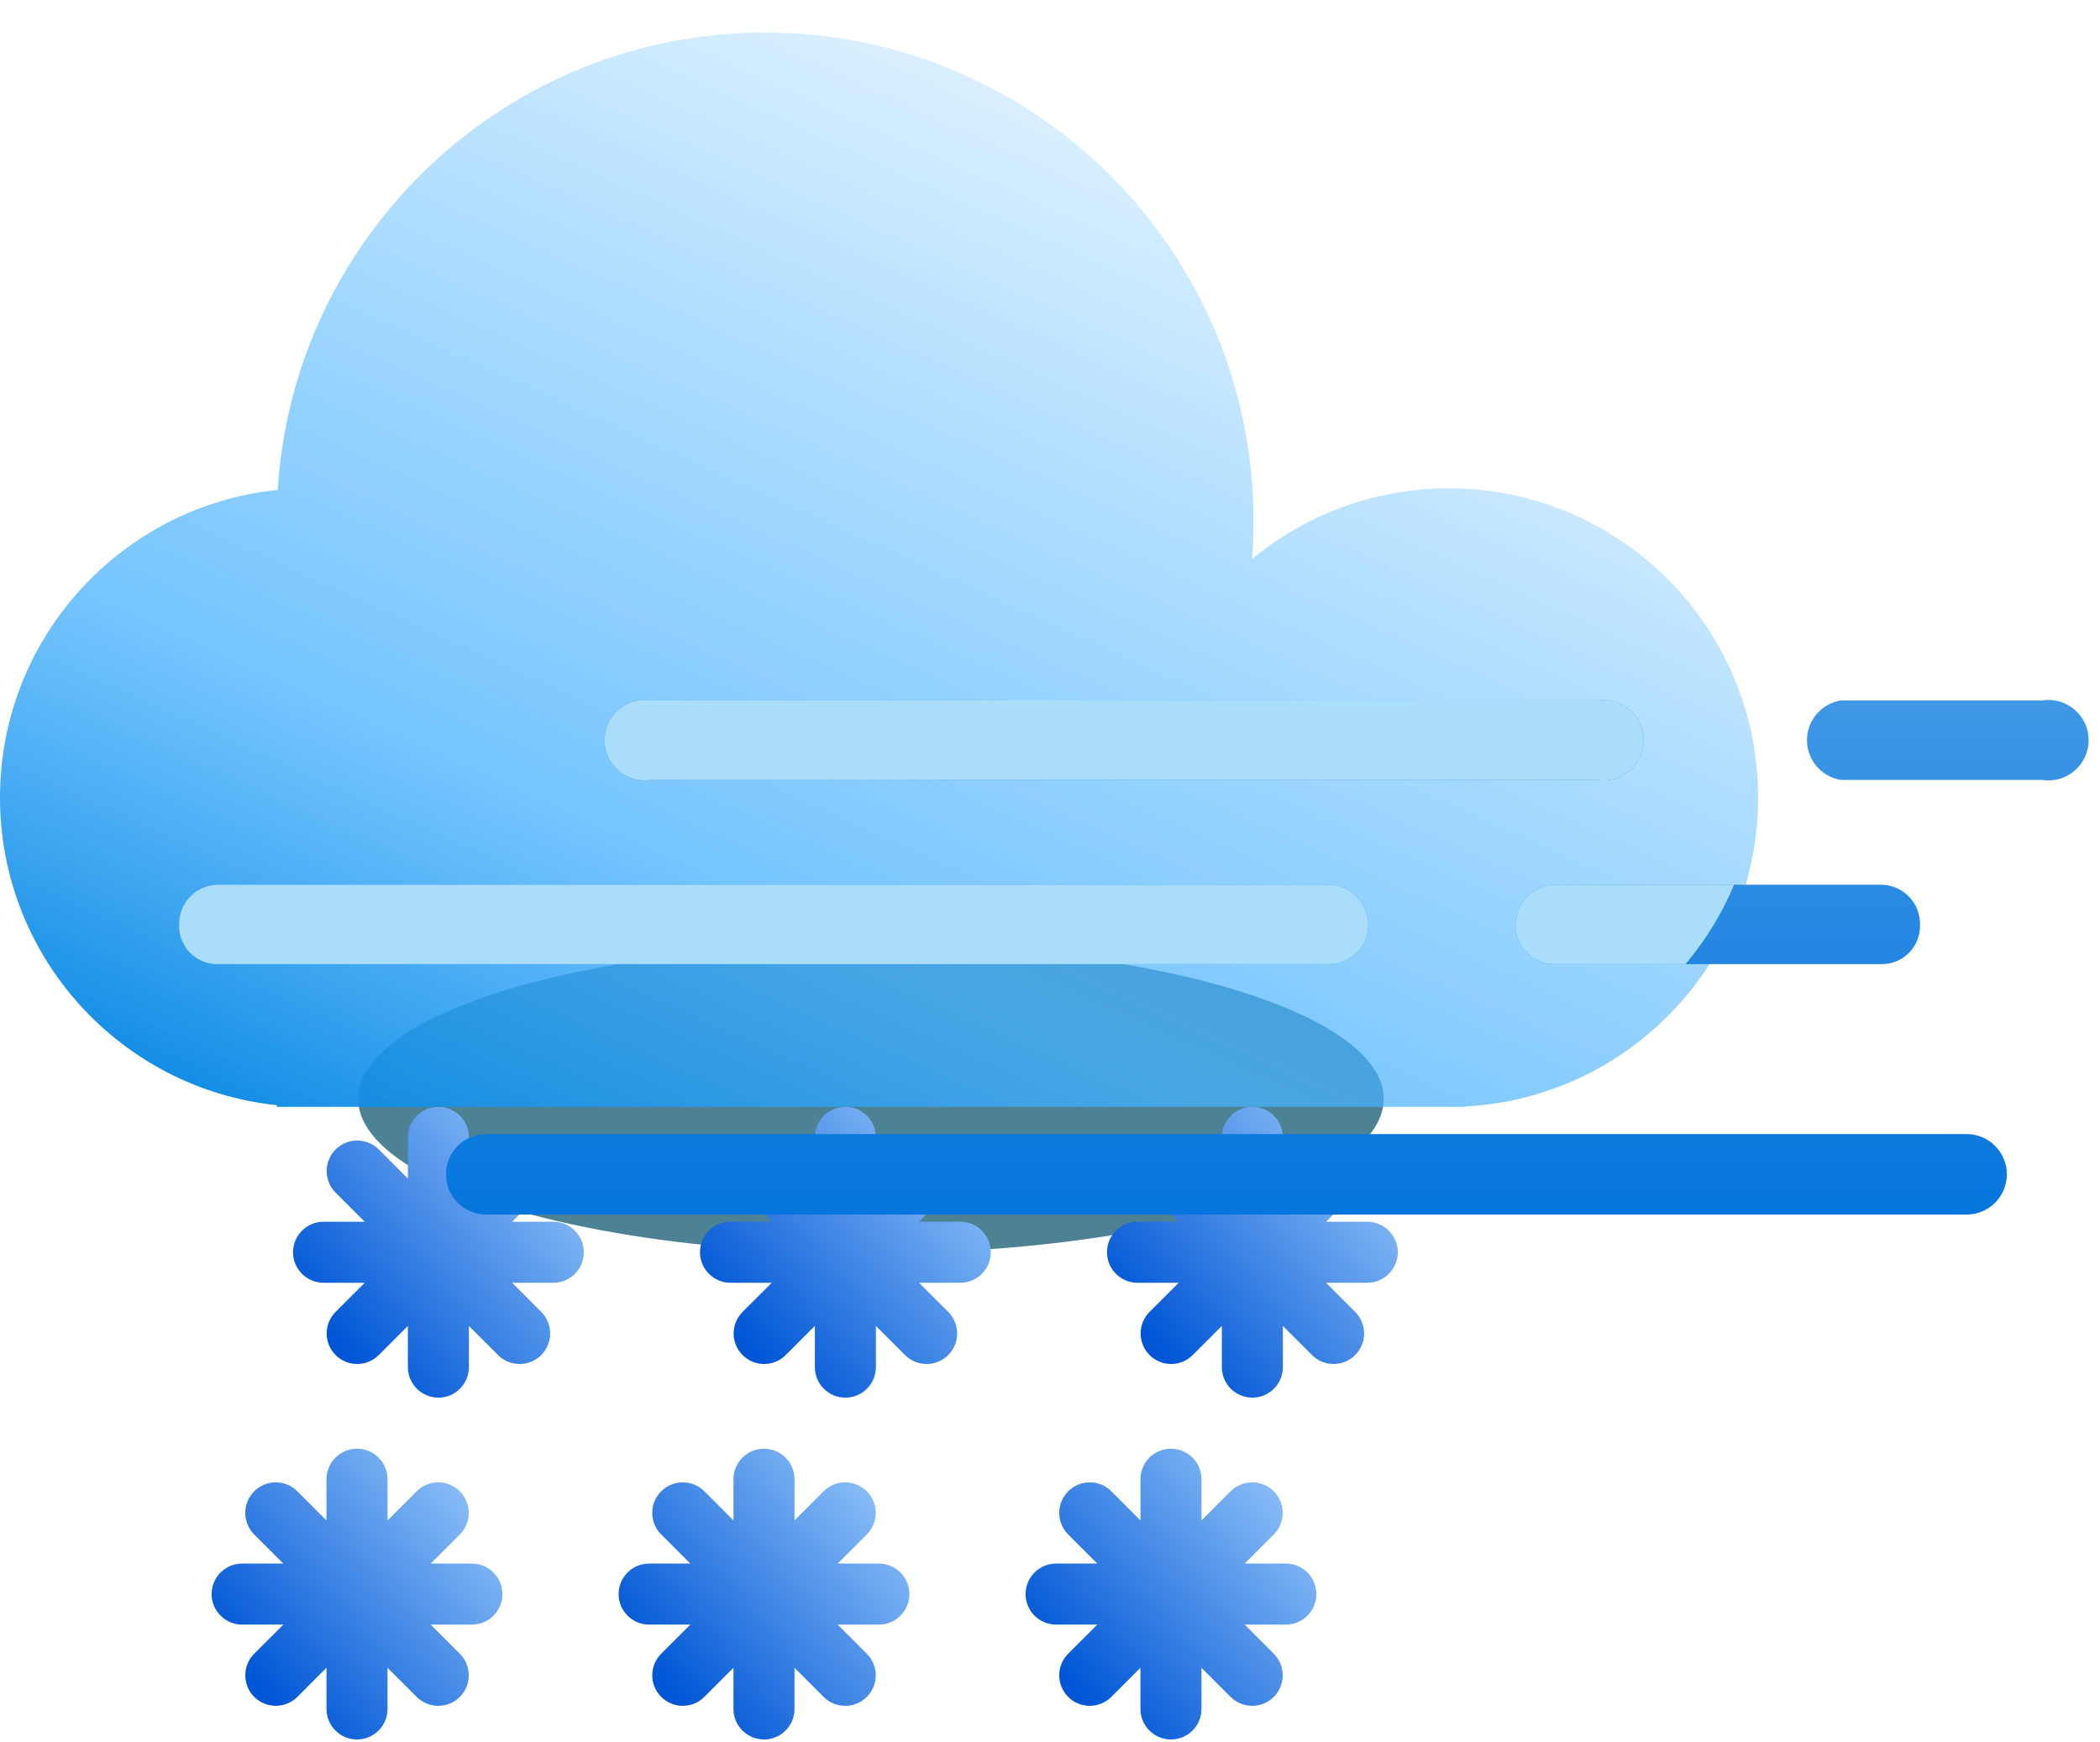 <svg width="129" height="107" viewBox="0 0 129 107" fill="none" xmlns="http://www.w3.org/2000/svg">
<g filter="url(#filter0_f_209_2714)">
<ellipse cx="53.5" cy="67.5" rx="31.5" ry="9.5" fill="#004E67" fill-opacity="0.7"/>
</g>
<path fill-rule="evenodd" clip-rule="evenodd" d="M23.806 90.875C23.806 89.84 22.967 89 21.931 89C20.896 89 20.056 89.84 20.056 90.875V93.405L18.268 91.616C17.535 90.884 16.348 90.884 15.616 91.616C14.884 92.348 14.884 93.535 15.616 94.268L17.405 96.056H14.875C13.839 96.056 13 96.896 13 97.931C13 98.967 13.839 99.806 14.875 99.806H17.405L15.616 101.595C14.884 102.327 14.884 103.515 15.616 104.247C16.348 104.979 17.535 104.979 18.267 104.247L20.056 102.458V104.988C20.056 106.023 20.896 106.863 21.931 106.863C22.967 106.863 23.806 106.023 23.806 104.988V102.458L25.595 104.247C26.328 104.979 27.515 104.979 28.247 104.247C28.979 103.515 28.979 102.327 28.247 101.595L26.458 99.806H28.988C30.023 99.806 30.863 98.967 30.863 97.931C30.863 96.896 30.023 96.056 28.988 96.056H26.458L28.247 94.268C28.979 93.535 28.979 92.348 28.247 91.616C27.515 90.884 26.327 90.884 25.595 91.616L23.806 93.405V90.875Z" fill="url(#paint0_linear_209_2714)"/>
<path fill-rule="evenodd" clip-rule="evenodd" d="M73.806 90.875C73.806 89.84 72.967 89 71.931 89C70.896 89 70.056 89.84 70.056 90.875V93.405L68.268 91.616C67.535 90.884 66.348 90.884 65.616 91.616C64.884 92.348 64.884 93.535 65.616 94.268L67.405 96.056H64.875C63.84 96.056 63 96.896 63 97.931C63 98.967 63.84 99.806 64.875 99.806H67.405L65.616 101.595C64.884 102.327 64.884 103.515 65.616 104.247C66.348 104.979 67.535 104.979 68.267 104.247L70.056 102.458V104.988C70.056 106.023 70.896 106.863 71.931 106.863C72.967 106.863 73.806 106.023 73.806 104.988V102.458L75.595 104.247C76.328 104.979 77.515 104.979 78.247 104.247C78.979 103.515 78.979 102.327 78.247 101.595L76.458 99.806H78.988C80.023 99.806 80.863 98.967 80.863 97.931C80.863 96.896 80.023 96.056 78.988 96.056H76.458L78.247 94.268C78.979 93.535 78.979 92.348 78.247 91.616C77.514 90.884 76.327 90.884 75.595 91.616L73.806 93.405V90.875Z" fill="url(#paint1_linear_209_2714)"/>
<path fill-rule="evenodd" clip-rule="evenodd" d="M53.806 69.875C53.806 68.84 52.967 68 51.931 68C50.896 68 50.056 68.84 50.056 69.875V72.405L48.268 70.616C47.535 69.884 46.348 69.884 45.616 70.616C44.884 71.348 44.884 72.535 45.616 73.268L47.405 75.056H44.875C43.84 75.056 43 75.896 43 76.931C43 77.967 43.84 78.806 44.875 78.806H47.405L45.616 80.595C44.884 81.328 44.884 82.515 45.616 83.247C46.348 83.979 47.535 83.979 48.267 83.247L50.056 81.458V83.988C50.056 85.023 50.896 85.863 51.931 85.863C52.967 85.863 53.806 85.023 53.806 83.988V81.458L55.595 83.247C56.328 83.979 57.515 83.979 58.247 83.247C58.979 82.515 58.979 81.328 58.247 80.595L56.458 78.806H58.988C60.023 78.806 60.863 77.967 60.863 76.931C60.863 75.896 60.023 75.056 58.988 75.056H56.458L58.247 73.268C58.979 72.535 58.979 71.348 58.247 70.616C57.514 69.884 56.327 69.884 55.595 70.616L53.806 72.405V69.875Z" fill="url(#paint2_linear_209_2714)"/>
<path fill-rule="evenodd" clip-rule="evenodd" d="M48.806 90.875C48.806 89.84 47.967 89 46.931 89C45.896 89 45.056 89.84 45.056 90.875V93.405L43.268 91.616C42.535 90.884 41.348 90.884 40.616 91.616C39.884 92.348 39.884 93.535 40.616 94.268L42.405 96.056H39.875C38.84 96.056 38 96.896 38 97.931C38 98.967 38.84 99.806 39.875 99.806H42.405L40.616 101.595C39.884 102.327 39.884 103.515 40.616 104.247C41.348 104.979 42.535 104.979 43.267 104.247L45.056 102.458V104.988C45.056 106.023 45.896 106.863 46.931 106.863C47.967 106.863 48.806 106.023 48.806 104.988V102.458L50.595 104.247C51.328 104.979 52.515 104.979 53.247 104.247C53.979 103.515 53.979 102.327 53.247 101.595L51.458 99.806H53.988C55.023 99.806 55.863 98.967 55.863 97.931C55.863 96.896 55.023 96.056 53.988 96.056H51.458L53.247 94.268C53.979 93.535 53.979 92.348 53.247 91.616C52.514 90.884 51.327 90.884 50.595 91.616L48.806 93.405V90.875Z" fill="url(#paint3_linear_209_2714)"/>
<path fill-rule="evenodd" clip-rule="evenodd" d="M78.806 69.875C78.806 68.84 77.967 68 76.931 68C75.896 68 75.056 68.84 75.056 69.875V72.405L73.268 70.616C72.535 69.884 71.348 69.884 70.616 70.616C69.884 71.348 69.884 72.535 70.616 73.268L72.405 75.056H69.875C68.84 75.056 68 75.896 68 76.931C68 77.967 68.84 78.806 69.875 78.806H72.405L70.616 80.595C69.884 81.328 69.884 82.515 70.616 83.247C71.348 83.979 72.535 83.979 73.267 83.247L75.056 81.458V83.988C75.056 85.023 75.896 85.863 76.931 85.863C77.967 85.863 78.806 85.023 78.806 83.988V81.458L80.595 83.247C81.328 83.979 82.515 83.979 83.247 83.247C83.979 82.515 83.979 81.328 83.247 80.595L81.458 78.806H83.988C85.023 78.806 85.863 77.967 85.863 76.931C85.863 75.896 85.023 75.056 83.988 75.056H81.458L83.247 73.268C83.979 72.535 83.979 71.348 83.247 70.616C82.514 69.884 81.327 69.884 80.595 70.616L78.806 72.405V69.875Z" fill="url(#paint4_linear_209_2714)"/>
<path fill-rule="evenodd" clip-rule="evenodd" d="M28.806 69.875C28.806 68.84 27.967 68 26.931 68C25.896 68 25.056 68.84 25.056 69.875V72.405L23.268 70.616C22.535 69.884 21.348 69.884 20.616 70.616C19.884 71.348 19.884 72.535 20.616 73.268L22.405 75.056H19.875C18.84 75.056 18 75.896 18 76.931C18 77.967 18.84 78.806 19.875 78.806H22.405L20.616 80.595C19.884 81.328 19.884 82.515 20.616 83.247C21.348 83.979 22.535 83.979 23.267 83.247L25.056 81.458V83.988C25.056 85.023 25.896 85.863 26.931 85.863C27.967 85.863 28.806 85.023 28.806 83.988V81.458L30.595 83.247C31.328 83.979 32.515 83.979 33.247 83.247C33.979 82.515 33.979 81.328 33.247 80.595L31.458 78.806H33.988C35.023 78.806 35.863 77.967 35.863 76.931C35.863 75.896 35.023 75.056 33.988 75.056H31.458L33.247 73.268C33.979 72.535 33.979 71.348 33.247 70.616C32.514 69.884 31.327 69.884 30.595 70.616L28.806 72.405V69.875Z" fill="url(#paint5_linear_209_2714)"/>
<g filter="url(#filter1_bi_209_2714)">
<path fill-rule="evenodd" clip-rule="evenodd" d="M77 30C77 30.788 76.97 31.569 76.91 32.342C80.195 29.63 84.407 28 89 28C99.493 28 108 36.507 108 47C108 57.158 100.029 65.454 90 65.974V66H89H19H17V65.896C7.447 64.897 0 56.818 0 47C0 37.162 7.478 29.07 17.059 28.098C18.041 12.416 31.07 0 47 0C63.569 0 77 13.431 77 30Z" fill="url(#paint6_linear_209_2714)"/>
</g>
<path fill-rule="evenodd" clip-rule="evenodd" d="M125.432 47.911H113.072C112.494 47.816 111.968 47.519 111.588 47.072C111.208 46.625 111 46.058 111 45.472C111 44.886 111.208 44.318 111.588 43.871C111.968 43.425 112.494 43.127 113.072 43.032H125.432C125.786 42.975 126.148 42.994 126.493 43.09C126.838 43.186 127.159 43.356 127.432 43.588C127.705 43.82 127.924 44.109 128.075 44.434C128.225 44.759 128.303 45.114 128.303 45.472C128.303 45.83 128.225 46.184 128.075 46.51C127.924 46.835 127.705 47.124 127.432 47.356C127.159 47.588 126.838 47.758 126.493 47.854C126.148 47.95 125.786 47.969 125.432 47.911ZM98.103 47.911H40.013C39.66 47.969 39.298 47.95 38.952 47.854C38.607 47.758 38.286 47.588 38.013 47.356C37.74 47.124 37.521 46.835 37.37 46.51C37.22 46.184 37.142 45.83 37.142 45.472C37.142 45.114 37.22 44.759 37.37 44.434C37.521 44.109 37.74 43.82 38.013 43.588C38.286 43.356 38.607 43.186 38.952 43.09C39.298 42.994 39.66 42.975 40.013 43.032H98.103C98.457 42.975 98.819 42.994 99.165 43.09C99.51 43.186 99.83 43.356 100.103 43.588C100.377 43.82 100.596 44.109 100.746 44.434C100.897 44.759 100.975 45.114 100.975 45.472C100.975 45.83 100.897 46.184 100.746 46.51C100.596 46.835 100.377 47.124 100.103 47.356C99.83 47.588 99.51 47.758 99.165 47.854C98.819 47.95 98.457 47.969 98.103 47.911ZM29.866 74.614H120.806C121.461 74.614 122.09 74.353 122.554 73.89C123.017 73.426 123.278 72.797 123.278 72.142C123.278 71.486 123.017 70.858 122.554 70.394C122.09 69.93 121.461 69.67 120.806 69.67H29.866C29.21 69.67 28.581 69.93 28.117 70.394C27.654 70.858 27.394 71.486 27.394 72.142C27.394 72.797 27.654 73.426 28.117 73.89C28.581 74.353 29.21 74.614 29.866 74.614ZM81.646 59.23H13.408C13.089 59.239 12.772 59.183 12.476 59.065C12.18 58.947 11.911 58.77 11.686 58.545C11.461 58.32 11.284 58.051 11.166 57.755C11.048 57.459 10.992 57.142 11.001 56.823C10.992 56.502 11.048 56.182 11.165 55.882C11.282 55.583 11.458 55.309 11.682 55.079C11.907 54.849 12.175 54.666 12.472 54.541C12.768 54.416 13.086 54.351 13.408 54.351H81.646C82.29 54.368 82.902 54.636 83.352 55.098C83.801 55.56 84.053 56.179 84.052 56.823C84.052 57.462 83.799 58.074 83.347 58.525C82.896 58.976 82.284 59.23 81.646 59.23ZM95.566 59.23H115.537C115.855 59.239 116.172 59.183 116.468 59.065C116.764 58.947 117.033 58.77 117.258 58.545C117.484 58.32 117.661 58.051 117.779 57.755C117.896 57.459 117.952 57.142 117.943 56.823C117.952 56.502 117.896 56.182 117.779 55.882C117.662 55.583 117.486 55.309 117.262 55.079C117.038 54.849 116.769 54.666 116.473 54.541C116.177 54.416 115.858 54.351 115.537 54.351H95.566C94.911 54.351 94.282 54.612 93.818 55.075C93.355 55.539 93.094 56.167 93.094 56.823C93.094 57.145 93.159 57.463 93.284 57.76C93.409 58.056 93.592 58.324 93.822 58.548C94.052 58.773 94.326 58.949 94.625 59.066C94.925 59.183 95.245 59.239 95.566 59.23Z" fill="url(#paint7_linear_209_2714)"/>
<path fill-rule="evenodd" clip-rule="evenodd" d="M106.526 54.351C105.778 56.132 104.767 57.774 103.541 59.23H95.566C95.245 59.239 94.924 59.183 94.625 59.066C94.325 58.949 94.052 58.773 93.822 58.548C93.591 58.324 93.408 58.056 93.283 57.76C93.158 57.463 93.094 57.145 93.094 56.823C93.094 56.167 93.355 55.539 93.818 55.075C94.282 54.612 94.91 54.351 95.566 54.351H106.526ZM40.013 47.911H98.103C98.457 47.969 98.819 47.95 99.164 47.854C99.51 47.758 99.83 47.588 100.103 47.356C100.376 47.124 100.596 46.835 100.746 46.51C100.897 46.184 100.975 45.83 100.975 45.472C100.975 45.114 100.897 44.759 100.746 44.434C100.596 44.109 100.376 43.82 100.103 43.588C99.83 43.356 99.51 43.186 99.164 43.09C98.819 42.994 98.457 42.975 98.103 43.032H40.013C39.66 42.975 39.297 42.994 38.952 43.09C38.607 43.186 38.286 43.356 38.013 43.588C37.74 43.82 37.521 44.109 37.37 44.434C37.22 44.759 37.142 45.114 37.142 45.472C37.142 45.83 37.22 46.184 37.37 46.51C37.521 46.835 37.74 47.124 38.013 47.356C38.286 47.588 38.607 47.758 38.952 47.854C39.297 47.95 39.66 47.969 40.013 47.911ZM13.408 59.23H81.645C82.284 59.23 82.896 58.976 83.347 58.525C83.799 58.074 84.052 57.462 84.052 56.823C84.052 56.179 83.801 55.56 83.351 55.098C82.902 54.636 82.29 54.368 81.645 54.351H13.408C13.086 54.351 12.768 54.416 12.471 54.541C12.175 54.666 11.907 54.849 11.682 55.079C11.458 55.309 11.282 55.583 11.165 55.882C11.048 56.182 10.992 56.502 11.001 56.823C10.992 57.142 11.048 57.459 11.166 57.755C11.284 58.051 11.46 58.32 11.686 58.545C11.911 58.77 12.18 58.947 12.476 59.065C12.772 59.183 13.089 59.239 13.408 59.23Z" fill="#A9DDFA"/>
<defs>
<filter id="filter0_f_209_2714" x="0" y="36" width="107" height="63" filterUnits="userSpaceOnUse" color-interpolation-filters="sRGB">
<feFlood flood-opacity="0" result="BackgroundImageFix"/>
<feBlend mode="normal" in="SourceGraphic" in2="BackgroundImageFix" result="shape"/>
<feGaussianBlur stdDeviation="11" result="effect1_foregroundBlur_209_2714"/>
</filter>
<filter id="filter1_bi_209_2714" x="-7" y="-7" width="122" height="80" filterUnits="userSpaceOnUse" color-interpolation-filters="sRGB">
<feFlood flood-opacity="0" result="BackgroundImageFix"/>
<feGaussianBlur in="BackgroundImageFix" stdDeviation="3.5"/>
<feComposite in2="SourceAlpha" operator="in" result="effect1_backgroundBlur_209_2714"/>
<feBlend mode="normal" in="SourceGraphic" in2="effect1_backgroundBlur_209_2714" result="shape"/>
<feColorMatrix in="SourceAlpha" type="matrix" values="0 0 0 0 0 0 0 0 0 0 0 0 0 0 0 0 0 0 127 0" result="hardAlpha"/>
<feOffset dy="2"/>
<feGaussianBlur stdDeviation="4"/>
<feComposite in2="hardAlpha" operator="arithmetic" k2="-1" k3="1"/>
<feColorMatrix type="matrix" values="0 0 0 0 0 0 0 0 0 0.82 0 0 0 0 1 0 0 0 0.25 0"/>
<feBlend mode="normal" in2="shape" result="effect2_innerShadow_209_2714"/>
</filter>
<linearGradient id="paint0_linear_209_2714" x1="15.55" y1="103.248" x2="32.515" y2="88.928" gradientUnits="userSpaceOnUse">
<stop stop-color="#0056D6"/>
<stop offset="1" stop-color="#ADD8FF"/>
</linearGradient>
<linearGradient id="paint1_linear_209_2714" x1="65.55" y1="103.248" x2="82.515" y2="88.928" gradientUnits="userSpaceOnUse">
<stop stop-color="#0056D6"/>
<stop offset="1" stop-color="#ADD8FF"/>
</linearGradient>
<linearGradient id="paint2_linear_209_2714" x1="45.55" y1="82.248" x2="62.515" y2="67.928" gradientUnits="userSpaceOnUse">
<stop stop-color="#0056D6"/>
<stop offset="1" stop-color="#ADD8FF"/>
</linearGradient>
<linearGradient id="paint3_linear_209_2714" x1="40.55" y1="103.248" x2="57.515" y2="88.928" gradientUnits="userSpaceOnUse">
<stop stop-color="#0056D6"/>
<stop offset="1" stop-color="#ADD8FF"/>
</linearGradient>
<linearGradient id="paint4_linear_209_2714" x1="70.55" y1="82.248" x2="87.515" y2="67.928" gradientUnits="userSpaceOnUse">
<stop stop-color="#0056D6"/>
<stop offset="1" stop-color="#ADD8FF"/>
</linearGradient>
<linearGradient id="paint5_linear_209_2714" x1="20.55" y1="82.248" x2="37.515" y2="67.928" gradientUnits="userSpaceOnUse">
<stop stop-color="#0056D6"/>
<stop offset="1" stop-color="#ADD8FF"/>
</linearGradient>
<linearGradient id="paint6_linear_209_2714" x1="56" y1="89.5" x2="96.5" y2="1.95655e-07" gradientUnits="userSpaceOnUse">
<stop stop-color="#0082DF"/>
<stop offset="0.3" stop-color="#48B2FF" stop-opacity="0.75"/>
<stop offset="1" stop-color="#3BADFF" stop-opacity="0"/>
</linearGradient>
<linearGradient id="paint7_linear_209_2714" x1="69.652" y1="-38.5" x2="69.652" y2="77.5" gradientUnits="userSpaceOnUse">
<stop stop-color="#D7F0FF"/>
<stop offset="1" stop-color="#0072DC"/>
</linearGradient>
</defs>
</svg>
